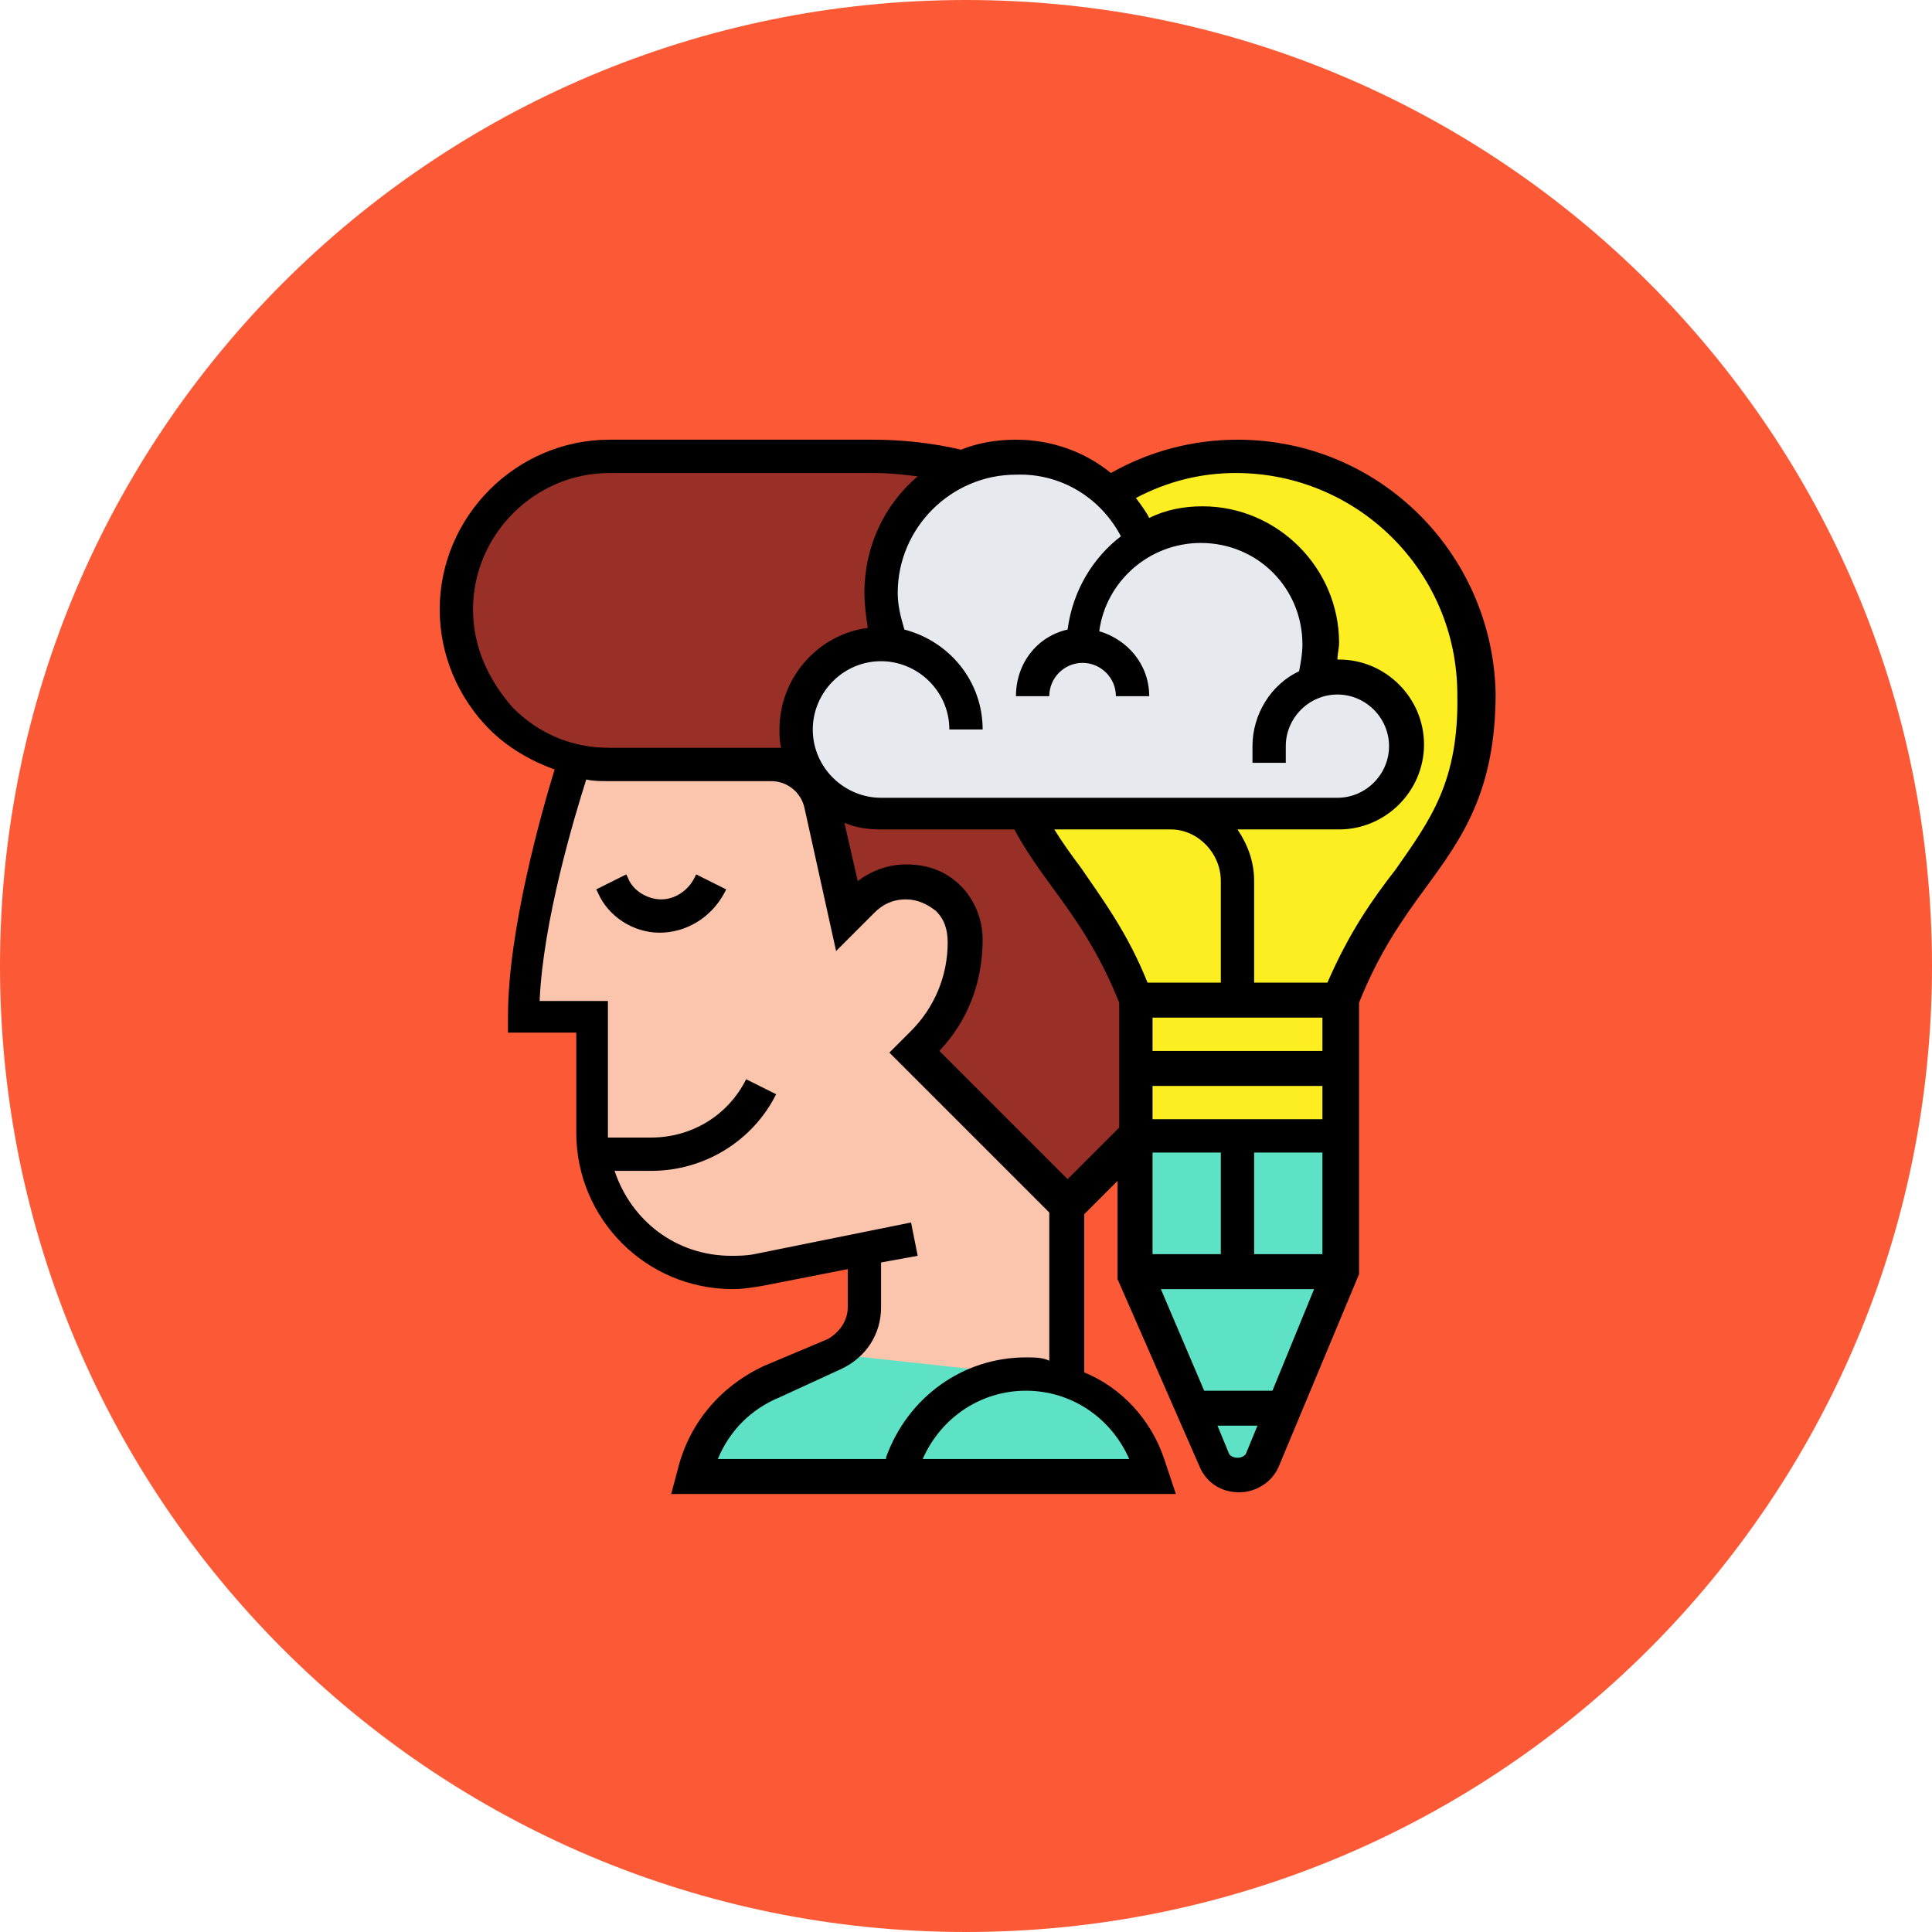 <svg width="116" height="116" viewBox="0 0 116 116" fill="none" xmlns="http://www.w3.org/2000/svg">
<path d="M58 116C90.032 116 116 90.032 116 58C116 25.968 90.032 0 58 0C25.968 0 0 25.968 0 58C0 90.032 25.968 116 58 116Z" fill="#FC5A36"/>
<path d="M50.1 81.2L46.4 82.9C44.1 83.9 42.4 85.9 41.8 88.4L41.7 88.6H53.9L54.2 87.8C55.2 84.8 57.9 82.7 61.1 82.5L50.1 81.2Z" fill="#5EE2C5"/>
<path d="M69 87.8L69.3 88.6H53.9L54.2 87.8C55.2 84.8 57.9 82.7 61.1 82.5C61.3 82.5 61.4 82.5 61.6 82.5C62.5 82.5 63.3 82.7 64.1 82.9C64.8 83.1 65.5 83.5 66.1 83.9C67.4 84.9 68.4 86.2 69 87.8Z" fill="#5EE2C5"/>
<path d="M64.1 72.3V82.9C63.3 82.6 62.4 82.5 61.6 82.5C61.4 82.5 61.3 82.5 61.1 82.5L50.1 81.3L50.6 80.8C51.4 79.9 51.9 78.8 51.9 77.6V75L45.6 76.3C45.1 76.4 44.5 76.5 44 76.5C39.4 76.5 35.6 72.8 35.6 68.1V61.2H31.5C31.5 55.1 34.6 45.7 34.6 45.7C35.2 45.8 35.9 45.9 36.6 45.9H46.4C47.4 45.9 48.3 46.4 48.8 47.1C49.1 47.4 49.2 47.8 49.3 48.3L50.8 55.1L51.8 54.1C52.5 53.4 53.4 53 54.4 53H54.5C56.5 53 58 54.6 58 56.5V56.6C58 58.9 57.1 61 55.5 62.6L54.9 63.2L64.1 72.3Z" fill="#FBC4AC"/>
<path d="M47.8 43.7C47.8 44.9 48.2 46 48.9 46.9L48.8 47C48.2 46.2 47.3 45.8 46.4 45.8H36.6C35.9 45.8 35.2 45.7 34.6 45.6C30.5 44.7 27.4 41 27.4 36.6C27.4 34.1 28.4 31.8 30.1 30.1C31.8 28.4 34 27.4 36.6 27.4H52.5C54.3 27.4 56.1 27.6 57.8 28.1C54.9 29.3 52.9 32.2 52.9 35.6C52.9 36.7 53.1 37.7 53.5 38.7C53.3 38.7 53.1 38.7 52.9 38.7C50.1 38.6 47.8 40.9 47.8 43.7Z" fill="#993028"/>
<path d="M48.9 46.9C49.8 48.1 51.3 48.8 52.9 48.8H61.5C63.2 52.4 66.2 54.6 68.2 60V68.2L64.1 72.3L54.9 63.1L55.5 62.5C57.1 60.9 58 58.7 58 56.5V56.4C58 54.4 56.4 52.9 54.5 52.9H54.4C53.4 52.9 52.5 53.3 51.8 54C51.3 54.5 50.8 55 50.8 55L49.3 48.2C49.2 47.8 49 47.4 48.8 47L48.9 46.9Z" fill="#993028"/>
<path d="M80.4 76.4L77 84.5H71.6L68.2 76.3H80.4V76.4Z" fill="#5EE2C5"/>
<path d="M77 84.5L75.7 87.6C75.5 88.2 74.9 88.5 74.3 88.5C73.7 88.5 73.1 88.1 72.9 87.6L71.6 84.5H77Z" fill="#5EE2C5"/>
<path d="M80.4 60H68.2V64.1H80.4V60Z" fill="#FCEE21"/>
<path d="M80.4 64.1H68.2V68.2H80.4V64.1Z" fill="#FCEE21"/>
<path d="M80.4 68.2H74.3V76.4H80.4V68.2Z" fill="#5EE2C5"/>
<path d="M74.3 68.2H68.2V76.4H74.3V68.2Z" fill="#5EE2C5"/>
<path d="M74.3 27.4C71.5 27.4 68.9 28.2 66.6 29.6C67.4 30.4 68.1 31.4 68.6 32.5C69.7 31.9 70.9 31.5 72.3 31.5C76.2 31.5 79.4 34.7 79.4 38.6C79.4 39.4 79.3 40.2 79 40.9C79.4 40.7 79.9 40.6 80.4 40.6C82.7 40.6 84.5 42.4 84.5 44.7C84.5 47 82.7 48.8 80.4 48.8H61.5C63.2 52.4 66.2 54.6 68.2 60H80.4C83.5 51.8 88.6 50.8 88.6 41.6C88.6 33.8 82.2 27.4 74.3 27.4Z" fill="#FCEE21"/>
<path d="M68.6 32.5C69.7 31.9 70.9 31.5 72.3 31.5C76.2 31.5 79.4 34.7 79.4 38.6C79.4 39.4 79.3 40.2 79 40.9C79.4 40.7 79.9 40.6 80.4 40.6C82.7 40.6 84.5 42.4 84.5 44.7C84.5 47 82.7 48.8 80.4 48.8H52.9C51.3 48.8 49.9 48.1 48.9 46.9C48.2 46 47.8 44.9 47.8 43.7C47.8 40.9 50.1 38.6 52.9 38.6C53.1 38.6 53.3 38.6 53.5 38.6C53.1 37.6 52.9 36.6 52.9 35.5C52.9 32.1 54.9 29.2 57.8 28C58.8 27.6 59.9 27.3 61 27.3C63.2 27.3 65.1 28.1 66.6 29.5C67.5 30.4 68.2 31.4 68.6 32.5Z" fill="#E6E9ED"/>
<path d="M74.3 26.4C71.6 26.4 69 27.1 66.7 28.4C65.1 27.1 63.1 26.4 61 26.4C59.8 26.4 58.7 26.6 57.7 27C56 26.6 54.2 26.4 52.4 26.4H36.6C31 26.4 26.4 31 26.4 36.6C26.4 39.3 27.5 41.9 29.4 43.8C30.5 44.9 31.9 45.7 33.3 46.2C32.5 48.8 30.5 55.9 30.5 61V62H34.6V68C34.6 73.2 38.8 77.4 44 77.4C44.6 77.4 45.2 77.3 45.8 77.2L50.9 76.2V78.5C50.9 79.3 50.4 80 49.7 80.4L45.9 82C43.3 83.2 41.4 85.4 40.7 88.2L40.3 89.7H70.6L69.9 87.6C69.1 85.2 67.3 83.3 65.1 82.4V72.9L67.1 70.9V76.8L72 88C72.4 89 73.3 89.6 74.4 89.6C75.4 89.6 76.4 89 76.8 88L81.6 76.5V60.2C82.8 57.2 84.2 55.2 85.6 53.3C87.8 50.3 89.8 47.5 89.8 41.6C89.6 33.2 82.8 26.4 74.3 26.4ZM67.3 32.2C65.6 33.5 64.4 35.5 64.1 37.8C62.3 38.2 61 39.8 61 41.8H63C63 40.7 63.9 39.8 65 39.8C66.1 39.8 67 40.7 67 41.8H69C69 39.9 67.7 38.4 66 37.9C66.4 34.9 69 32.6 72.1 32.6C75.5 32.6 78.2 35.3 78.2 38.7C78.2 39.2 78.1 39.8 78 40.3C76.3 41.1 75.2 42.9 75.2 44.8V45.8H77.2V44.8C77.2 43.1 78.6 41.7 80.3 41.7C82 41.7 83.4 43.1 83.4 44.8C83.4 46.5 82 47.9 80.3 47.9H52.9C50.7 47.9 48.8 46.1 48.8 43.8C48.8 41.6 50.6 39.7 52.9 39.7C55.1 39.7 57 41.5 57 43.8H59C59 40.9 57 38.5 54.3 37.8C54.1 37.1 53.9 36.4 53.9 35.6C53.9 31.7 57.1 28.5 61 28.5C63.7 28.4 66.1 29.9 67.3 32.2ZM73.3 52.9V59H68.9C67.7 56 66.2 54 64.9 52.1C64.3 51.3 63.8 50.6 63.3 49.8H70.3C71.9 49.8 73.3 51.2 73.3 52.9ZM69.7 77.4H78.9L76.4 83.5H72.3L69.7 77.4ZM69.2 75.3V69.2H73.3V75.3H69.2ZM75.3 75.3V69.2H79.4V75.3H75.3ZM69.2 67.2V65.2H79.4V67.2H69.2ZM69.2 63.1V61.1H79.4V63.1H69.2ZM28.4 36.6C28.4 32.1 32.1 28.4 36.6 28.4H52.5C53.4 28.4 54.3 28.5 55.1 28.6C53.1 30.3 51.9 32.8 51.9 35.6C51.9 36.3 52 37 52.1 37.7C49.1 38.1 46.8 40.7 46.8 43.8C46.8 44.2 46.8 44.5 46.9 44.9C46.7 44.9 46.6 44.9 46.4 44.9H36.6C34.4 44.9 32.4 44.1 30.8 42.5C29.3 40.8 28.4 38.8 28.4 36.6ZM67.8 87.6H55.4C56.5 85.1 58.9 83.5 61.6 83.5C64.3 83.5 66.7 85.1 67.8 87.6ZM61.6 81.5C57.8 81.5 54.5 83.9 53.2 87.5V87.6H43.1C43.8 85.9 45.1 84.6 46.8 83.9L50.5 82.2C52 81.5 52.9 80.1 52.9 78.5V75.8L55.1 75.4L54.7 73.4L45.3 75.3C44.8 75.4 44.3 75.4 43.9 75.4C40.6 75.4 37.9 73.3 36.9 70.3H39.1C42.3 70.3 45.2 68.5 46.6 65.7L44.8 64.8C43.7 67 41.5 68.3 39.1 68.3H36.5C36.5 68.2 36.5 68.2 36.5 68.1V60.1H32.4C32.6 55.3 34.5 49 35.2 46.8C35.6 46.9 36.1 46.9 36.5 46.9H46.3C47.3 46.9 48.1 47.6 48.3 48.5L50.2 57.1L52.5 54.8C53 54.3 53.6 54 54.4 54C55.1 54 55.7 54.3 56.2 54.7C56.7 55.2 56.9 55.8 56.9 56.6C56.9 58.6 56.1 60.5 54.7 61.9L53.4 63.2L63 72.8V81.7C62.6 81.5 62.1 81.5 61.6 81.5ZM64.1 70.8L56.4 63.1C58.1 61.3 59 59 59 56.4C59 55.2 58.5 54 57.7 53.2C56.8 52.3 55.7 51.9 54.4 51.9C53.3 51.9 52.3 52.3 51.5 52.9L50.7 49.4C51.4 49.7 52.1 49.8 52.9 49.8H60.9C61.6 51.1 62.4 52.2 63.2 53.3C64.6 55.2 66 57.2 67.2 60.2V67.7L64.1 70.8ZM73.8 87.3L73.1 85.6H75.5L74.8 87.3C74.6 87.6 74 87.6 73.8 87.3ZM83.8 52.2C82.4 54 81 56 79.7 59H75.3V52.9C75.3 51.7 74.9 50.7 74.3 49.8H80.4C83.2 49.8 85.5 47.5 85.5 44.7C85.5 41.9 83.2 39.6 80.4 39.6H80.3C80.3 39.3 80.4 38.9 80.4 38.6C80.4 34.1 76.7 30.4 72.2 30.4C71.1 30.4 70 30.6 69 31.1C68.8 30.7 68.5 30.3 68.2 29.9C70.1 28.9 72.1 28.4 74.2 28.4C81.5 28.4 87.5 34.3 87.5 41.7C87.6 46.9 85.9 49.2 83.8 52.2Z" fill="black"/>
<path d="M41.7 52.7C41.3 53.5 40.5 54 39.7 54C38.9 54 38 53.5 37.7 52.7L37.6 52.5L35.8 53.4L35.9 53.6C36.5 55 38 56 39.6 56C41.2 56 42.7 55.1 43.5 53.6L43.6 53.4L41.8 52.5L41.7 52.7Z" fill="black"/>
</svg>
